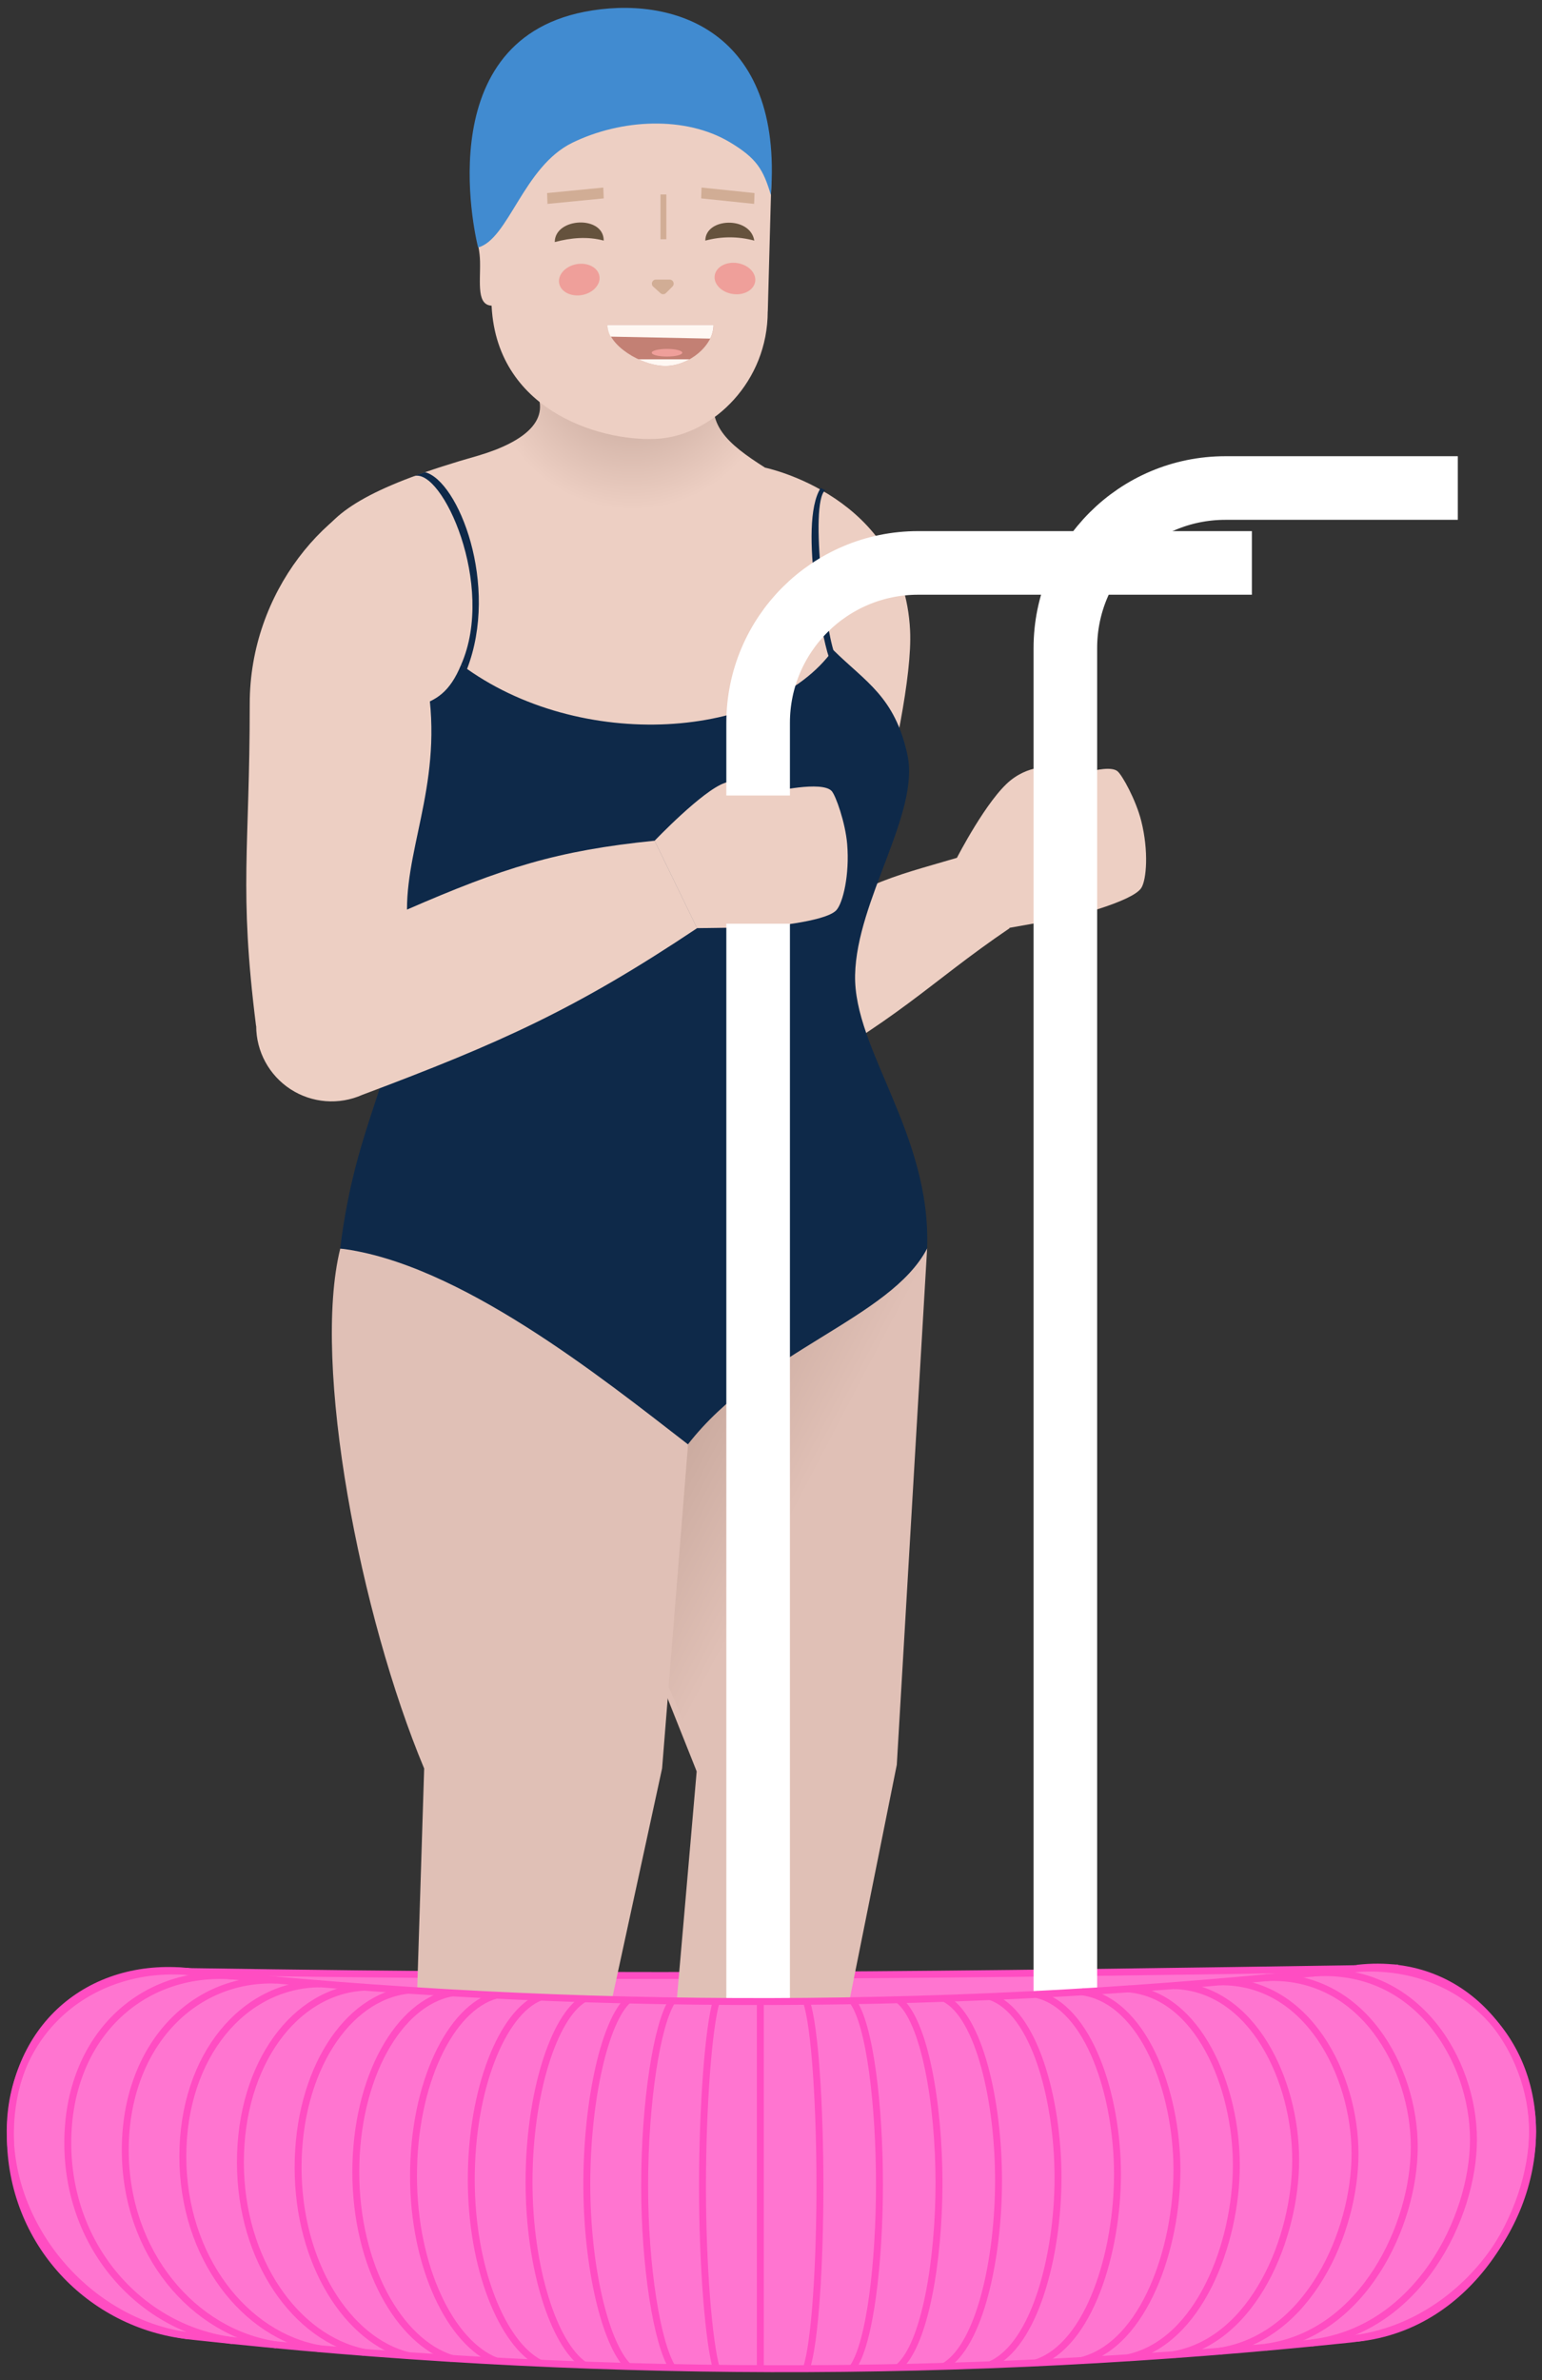 <svg width="175" height="270" viewBox="0 0 175 270" fill="none" xmlns="http://www.w3.org/2000/svg">
<rect x="0" y="0" width="175" height="270" fill="#333333" stroke="none"/>
<path d="M21.164 223.655C75.172 224.485 106.955 224.049 158.192 223.261L152.908 255.047H24.583L21.164 223.655Z" fill="#FF75D0" stroke="#FF4DC2" stroke-width="0.786" stroke-miterlimit="10"/>
<path d="M89.38 261.917H73.758L79.065 200.946L55.416 141.642H105.218L101.777 200.197L89.371 261.925L89.38 261.917Z" fill="#E0C0B6"/>
<path d="M79.064 200.946L105.233 141.642L62.105 161.94C64.446 181.603 74.606 181.292 79.072 200.955L79.064 200.946Z" fill="url(#paint0_linear_126_15740)"/>
<path d="M86.805 53.037C82.431 50.263 80.106 48.138 81.24 43.989H60.619C62.769 47.605 59.502 50.13 54.304 51.679C30.542 58.403 35.991 63.368 35.991 72.692L48.647 110.425H94.945C94.945 110.425 103.777 81.698 103.285 71.517C102.543 56.245 86.805 53.046 86.805 53.046V53.037Z" fill="url(#paint1_radial_126_15740)"/>
<path d="M87.136 35.317L87.57 19.362C87.57 -0.433 55.485 -0.917 55.485 19.054L55.793 34.734C56.426 47.015 68.949 50.289 74.964 49.748C80.98 49.198 87.128 43.291 87.128 35.326L87.136 35.317Z" fill="#EDCFC3"/>
<path d="M74.422 31.718H75.997C76.405 31.718 76.605 32.209 76.322 32.501L75.58 33.243C75.405 33.417 75.13 33.417 74.955 33.259L74.131 32.518C73.822 32.234 74.014 31.718 74.439 31.718H74.422Z" fill="#D1AD95"/>
<path fill-rule="evenodd" clip-rule="evenodd" d="M74.957 27.143V22.061H75.623V27.143H74.957Z" fill="#D1AD95"/>
<path d="M68.957 36.864H80.988C80.988 39.189 78.222 41.514 75.514 41.514C72.806 41.514 68.949 39.189 68.949 36.864H68.957Z" fill="#C38074"/>
<path d="M80.98 36.864C80.98 37.114 80.921 37.814 80.588 38.414L69.307 38.189C69.049 37.773 68.891 37.056 68.957 36.864H80.988H80.98Z" fill="#FFF8F3"/>
<path d="M78.246 40.765C77.405 41.232 76.455 41.515 75.514 41.515C74.572 41.515 73.481 41.232 72.473 40.765H78.246Z" fill="#FFF8F3"/>
<path d="M56.01 25.586C56.01 25.586 55.735 24.253 54.311 25.486C53.636 26.078 54.427 27.553 54.477 29.636C54.536 32.093 54.019 34.793 56.01 34.676C56.069 32.76 56.01 25.578 56.01 25.578V25.586Z" fill="#EDCFC3"/>
<path d="M87.487 22.119C86.62 19.228 85.895 17.97 82.821 16.129C77.78 13.121 70.498 13.488 64.95 16.195C59.401 18.903 57.726 27.118 54.26 28.076C54.26 28.076 48.245 4.881 66.324 1.34C76.289 -0.609 88.911 3.39 87.487 22.127V22.119Z" fill="#418BD0"/>
<path d="M62.959 27.46C62.959 24.677 68.516 24.386 68.516 27.293C66.666 26.802 64.808 26.968 62.959 27.46Z" fill="#65523D"/>
<path d="M80.046 27.294C80.046 24.694 85.145 24.478 85.603 27.294C83.754 26.802 81.895 26.802 80.046 27.294Z" fill="#65523D"/>
<path d="M66.058 33.467C67.316 33.234 68.199 32.267 68.024 31.301C67.849 30.334 66.683 29.743 65.424 29.968C64.166 30.201 63.283 31.167 63.458 32.134C63.633 33.1 64.799 33.692 66.058 33.467Z" fill="#EF9F9A"/>
<path d="M85.704 31.942C85.854 30.976 84.937 30.035 83.671 29.843C82.405 29.651 81.255 30.285 81.113 31.251C80.963 32.217 81.88 33.159 83.146 33.35C84.413 33.542 85.562 32.909 85.704 31.942Z" fill="#EF9F9A"/>
<path fill-rule="evenodd" clip-rule="evenodd" d="M68.516 22.506L62.136 23.131L62.088 21.902L68.468 21.277L68.516 22.506Z" fill="#D1AD95"/>
<path fill-rule="evenodd" clip-rule="evenodd" d="M79.619 21.277L85.63 21.902L85.585 23.131L79.574 22.506L79.619 21.277Z" fill="#D1AD95"/>
<path d="M75.697 40.447C76.655 40.447 77.43 40.255 77.43 40.014C77.43 39.772 76.655 39.581 75.697 39.581C74.739 39.581 73.964 39.772 73.964 40.014C73.964 40.255 74.739 40.447 75.697 40.447Z" fill="#EF9F9A"/>
<path fill-rule="evenodd" clip-rule="evenodd" d="M89.13 74.767H103.018C99.694 92.43 104.418 97.696 90.371 105.044C100.186 99.054 102.493 99.279 111.6 96.396L114.574 105.302C105.243 111.634 102.277 115.567 87.921 123.349C70.775 125.756 81.306 90.672 89.13 74.767Z" fill="#EDCFC3"/>
<path d="M61.818 261.917H46.205L48.138 200.621C40.906 183.358 35.357 154.773 38.615 141.642H79.865L75.141 200.605L61.827 261.925L61.818 261.917Z" fill="#E0C0B6"/>
<path d="M38.614 83.089C46.163 79.148 49.77 81.639 52.336 75.399C65.8 85.464 87.229 83.897 94.552 73.725C98.26 77.382 101.551 79.023 102.984 85.63C104.417 92.237 97.219 102.118 97.044 110.6C96.86 119.082 105.692 128.63 105.217 141.635C101.059 149.592 86.413 153.149 78.073 163.847C68.275 156.265 52.011 143.243 38.606 141.635C40.431 126.88 45.071 122.281 45.446 111.417C45.821 100.552 38.589 105.726 38.606 87.988V83.097L38.614 83.089Z" fill="#0E2949"/>
<path fill-rule="evenodd" clip-rule="evenodd" d="M93.145 55.362L93.654 55.603C91.796 57.078 93.82 72.966 94.92 74.608L94.178 74.766C93.695 74.258 90.496 59.494 93.137 55.362H93.145Z" fill="#0E2949"/>
<path fill-rule="evenodd" clip-rule="evenodd" d="M46.987 54.014L47.504 53.813L48.229 53.564C52.003 54.513 56.702 66.361 52.986 75.942L52.336 75.401C56.285 66.403 50.162 53.014 46.987 54.014Z" fill="#0E2949"/>
<path d="M28.342 79.823C28.342 67.192 37.098 56.753 46.446 54.52C49.537 56.453 55.836 66.992 48.821 75.974C40.289 86.897 31.633 85.472 31.633 85.472L28.342 79.823Z" fill="#EDCFC3"/>
<path fill-rule="evenodd" clip-rule="evenodd" d="M29.059 116.383C27.092 100.745 28.342 96.487 28.342 79.832L48.305 76.333C50.579 87.856 46.188 95.371 46.188 103.186C57.053 98.462 63.185 96.487 74.299 95.371L79.115 105.294C65.384 114.459 56.878 118.283 41.123 124.198C38.473 125.381 35.407 125.14 32.974 123.565C30.542 121.982 29.075 119.283 29.075 116.383H29.059Z" fill="#EDCFC3"/>
<path fill-rule="evenodd" clip-rule="evenodd" d="M74.291 95.377C74.291 95.377 79.723 89.678 82.264 88.812C85.255 87.795 87.447 88.195 87.447 88.195L87.722 89.828C87.722 89.828 93.279 88.528 94.387 89.737C94.845 90.237 95.936 93.302 96.145 95.752C96.436 99.243 95.662 102.434 94.92 103.25C93.654 104.642 86.422 105.192 86.422 105.192L79.098 105.292L74.283 95.369L74.291 95.377Z" fill="#EDCFC3"/>
<path fill-rule="evenodd" clip-rule="evenodd" d="M108.6 97.312C108.6 97.312 112.007 90.672 114.69 88.522C117.156 86.548 119.706 87.081 119.706 87.081L120.247 88.647C120.247 88.647 125.521 86.473 126.812 87.481C127.346 87.898 128.92 90.747 129.52 93.138C130.378 96.537 130.12 99.812 129.52 100.737C128.495 102.311 121.447 104.028 121.447 104.028L114.24 105.311L108.608 97.321L108.6 97.312Z" fill="#EDCFC3"/>
<path d="M86.039 90.245V82.013C86.039 71.982 94.171 63.859 104.194 63.859H142.075" stroke="white" stroke-width="7.216" stroke-miterlimit="10"/>
<path d="M120.906 230.633V73.516C120.906 63.485 129.037 55.362 139.06 55.362H165.446" stroke="white" stroke-width="7.216" stroke-miterlimit="10"/>
<path d="M86.039 104.786V231.751" stroke="white" stroke-width="7.216" stroke-miterlimit="10"/>
<path fill-rule="evenodd" clip-rule="evenodd" d="M153.176 265.358C109.543 269.932 65.54 269.824 21.914 265.042C10.437 263.785 1.158 253.164 1.158 241.795C1.158 230.41 10.429 222.52 21.914 223.707C65.547 228.281 109.551 228.173 153.176 223.391C164.661 222.134 173.932 230.163 173.932 241.795C173.932 253.411 164.653 264.171 153.176 265.358Z" fill="#FF75D0" stroke="#FF4DC2" stroke-width="0.786" stroke-miterlimit="10"/>
<path d="M21.405 223.654C10.16 222.473 1.174 229.994 1.174 242.227C1.174 254.452 10.291 263.762 21.413 264.98" stroke="#FF4DC2" stroke-width="0.786" stroke-miterlimit="10"/>
<path d="M26.389 224.155C15.999 223.392 7.692 231.113 7.692 243.099C7.692 255.054 16.115 264.217 26.389 265.513" stroke="#FF4DC2" stroke-width="0.786" stroke-miterlimit="10"/>
<path d="M31.371 224.627C21.845 224.265 14.217 232.178 14.217 243.902C14.217 255.588 21.945 264.627 31.371 266.008" stroke="#FF4DC2" stroke-width="0.786" stroke-miterlimit="10"/>
<path d="M36.354 225.05C27.692 225.073 20.75 233.157 20.75 244.634C20.75 256.049 27.784 264.981 36.354 266.454" stroke="#FF4DC2" stroke-width="0.786" stroke-miterlimit="10"/>
<path d="M41.336 225.43C33.53 225.823 27.283 234.069 27.283 245.291C27.283 256.444 33.615 265.276 41.336 266.857" stroke="#FF4DC2" stroke-width="0.786" stroke-miterlimit="10"/>
<path d="M46.326 225.775C39.385 226.531 33.831 234.915 33.831 245.883C33.831 256.766 39.469 265.513 46.326 267.225" stroke="#FF4DC2" stroke-width="0.786" stroke-miterlimit="10"/>
<path d="M51.317 226.076C45.247 227.171 40.38 235.686 40.38 246.408C40.38 257.021 45.316 265.706 51.317 267.557" stroke="#FF4DC2" stroke-width="0.786" stroke-miterlimit="10"/>
<path d="M56.308 226.338C51.102 227.765 46.921 236.389 46.929 246.855C46.929 257.199 51.163 265.837 56.308 267.835" stroke="#FF4DC2" stroke-width="0.786" stroke-miterlimit="10"/>
<path d="M61.305 226.563C56.962 228.306 53.484 237.029 53.484 247.242C53.484 257.315 57.009 265.915 61.305 268.09" stroke="#FF4DC2" stroke-width="0.786" stroke-miterlimit="10"/>
<path d="M66.297 226.741C62.826 228.793 60.034 237.593 60.041 247.551C60.041 257.347 62.864 265.939 66.297 268.292" stroke="#FF4DC2" stroke-width="0.786" stroke-miterlimit="10"/>
<path d="M71.294 226.877C68.687 229.214 66.597 238.084 66.597 247.787C66.597 257.313 68.718 265.906 71.294 268.451" stroke="#FF4DC2" stroke-width="0.786" stroke-miterlimit="10"/>
<path d="M76.292 226.977C74.556 229.591 73.16 238.508 73.16 247.956C73.16 257.212 74.572 265.812 76.292 268.574" stroke="#FF4DC2" stroke-width="0.786" stroke-miterlimit="10"/>
<path d="M81.291 227.04C80.419 229.917 79.725 238.872 79.725 248.066C79.725 257.052 80.435 265.683 81.291 268.66" stroke="#FF4DC2" stroke-width="0.786" stroke-miterlimit="10"/>
<path d="M86.288 227.055C86.288 233.226 86.288 262.181 86.288 268.698" stroke="#FF4DC2" stroke-width="0.786" stroke-miterlimit="10"/>
<path d="M91.511 227.032C92.506 229.894 93.046 239.003 93.054 247.889C93.054 256.666 92.522 265.706 91.511 268.706" stroke="#FF4DC2" stroke-width="0.786" stroke-miterlimit="10"/>
<path d="M96.732 226.963C98.73 229.555 99.809 238.895 99.809 247.789C99.809 256.574 98.753 265.891 96.732 268.66" stroke="#FF4DC2" stroke-width="0.786" stroke-miterlimit="10"/>
<path d="M101.946 226.846C104.939 229.16 106.559 238.709 106.566 247.61C106.566 256.403 104.985 266.006 101.946 268.567" stroke="#FF4DC2" stroke-width="0.786" stroke-miterlimit="10"/>
<path d="M107.168 226.693C111.156 228.706 113.323 238.456 113.323 247.364C113.323 256.165 111.21 266.069 107.168 268.436" stroke="#FF4DC2" stroke-width="0.786" stroke-miterlimit="10"/>
<path d="M112.382 226.494C117.373 228.191 120.072 238.133 120.072 247.041C120.072 255.85 117.434 266.07 112.382 268.26" stroke="#FF4DC2" stroke-width="0.786" stroke-miterlimit="10"/>
<path d="M117.596 226.245C123.574 227.61 126.821 237.722 126.821 246.646C126.821 255.462 123.659 266.006 117.596 268.042" stroke="#FF4DC2" stroke-width="0.786" stroke-miterlimit="10"/>
<path d="M122.811 225.953C129.783 226.964 133.563 237.245 133.57 246.169C133.57 254.985 129.883 265.876 122.811 267.766" stroke="#FF4DC2" stroke-width="0.786" stroke-miterlimit="10"/>
<path d="M128.024 225.62C135.992 226.268 140.311 236.688 140.311 245.627C140.311 254.451 136.1 265.697 128.024 267.463" stroke="#FF4DC2" stroke-width="0.786" stroke-miterlimit="10"/>
<path d="M133.23 225.244C142.193 225.506 147.045 236.065 147.045 245.013C147.045 253.844 142.309 265.452 133.23 267.111" stroke="#FF4DC2" stroke-width="0.786" stroke-miterlimit="10"/>
<path d="M138.438 224.82C148.387 224.673 153.779 235.364 153.779 244.319C153.779 253.158 148.519 265.144 138.438 266.718" stroke="#FF4DC2" stroke-width="0.786" stroke-miterlimit="10"/>
<path d="M143.644 224.347C154.588 223.784 160.504 234.582 160.504 243.545C160.504 252.384 154.727 264.764 143.644 266.268" stroke="#FF4DC2" stroke-width="0.786" stroke-miterlimit="10"/>
<path d="M148.842 223.84C160.774 222.837 167.222 233.736 167.222 242.706C167.222 251.553 160.928 264.342 148.842 265.784" stroke="#FF4DC2" stroke-width="0.786" stroke-miterlimit="10"/>
<path d="M154.041 223.284C166.953 221.826 173.933 232.81 173.933 241.788C173.933 250.642 167.122 263.847 154.041 265.251" stroke="#FF4DC2" stroke-width="0.786" stroke-miterlimit="10"/>
<defs>
<linearGradient id="paint0_linear_126_15740" x1="70.581" y1="159.906" x2="90.795" y2="170.486" gradientUnits="userSpaceOnUse">
<stop stop-color="#BF9F93"/>
<stop offset="1" stop-color="#E0C0B6"/>
</linearGradient>
<radialGradient id="paint1_radial_126_15740" cx="0" cy="0" r="1" gradientUnits="userSpaceOnUse" gradientTransform="translate(71.783 41.556) scale(24.361 24.361)">
<stop stop-color="#BF9F93"/>
<stop offset="0.14" stop-color="#C8A99D"/>
<stop offset="0.67" stop-color="#EDCFC3"/>
</radialGradient>
</defs>
</svg>

